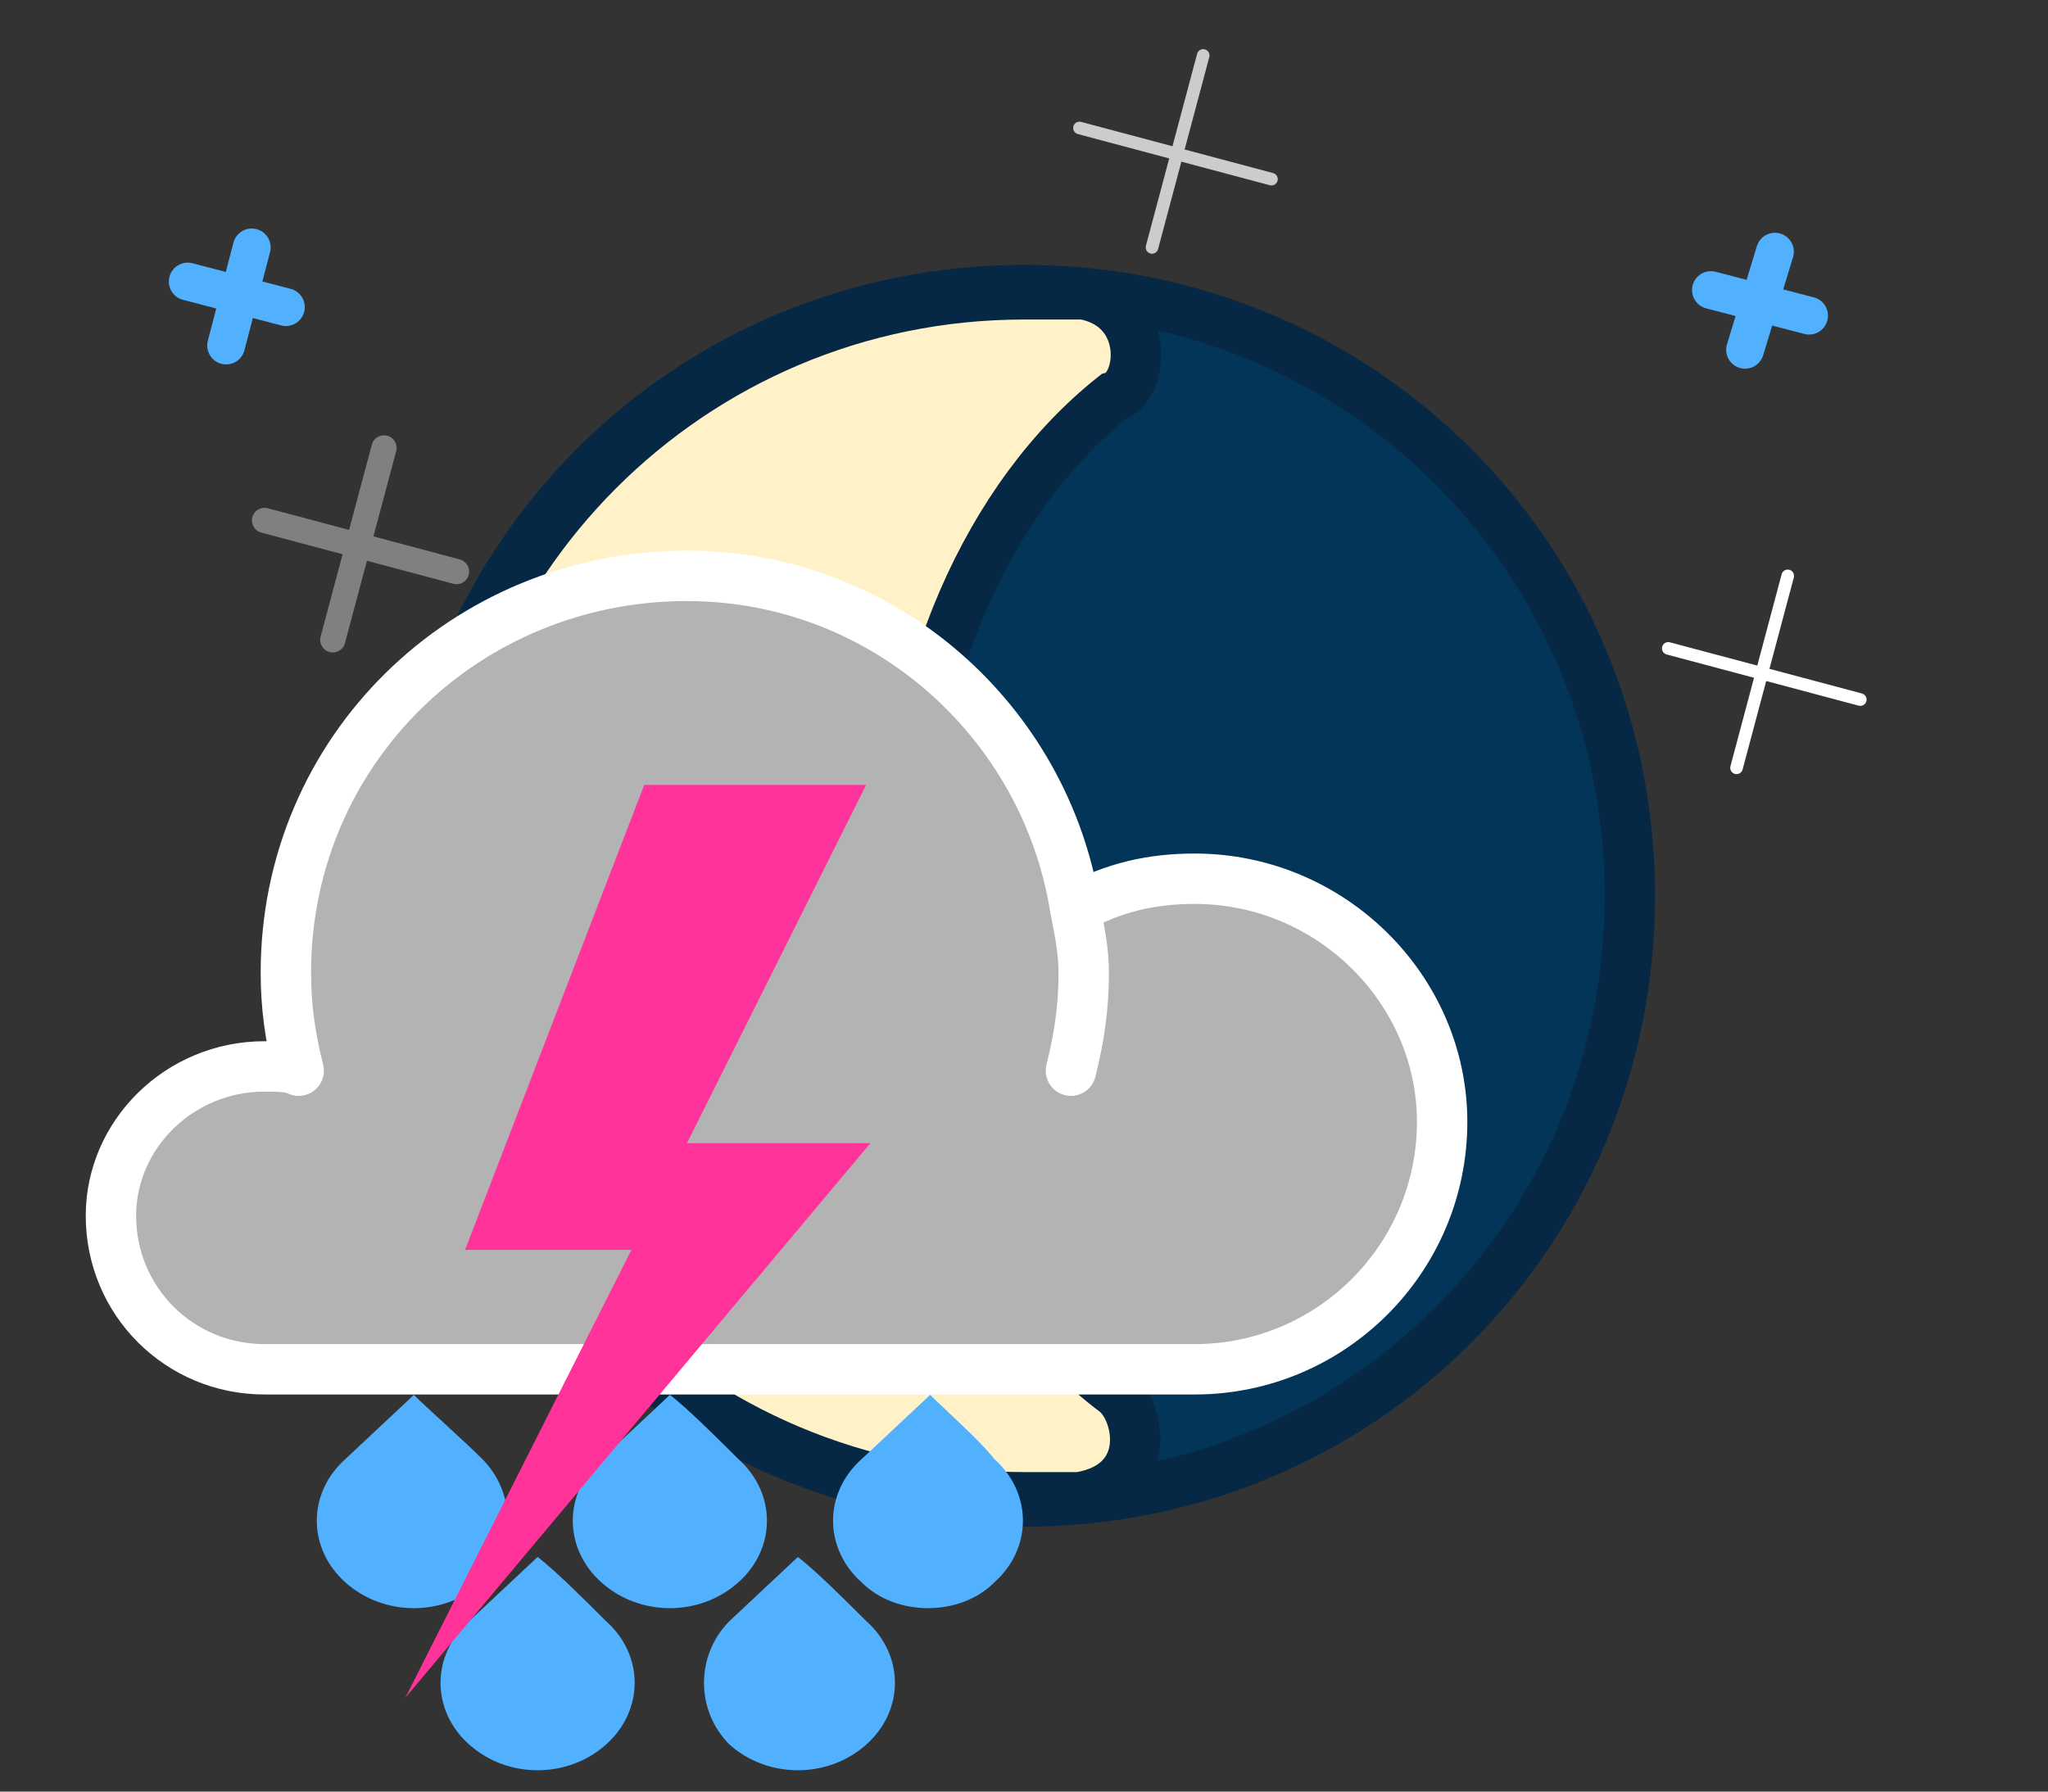 <?xml version="1.0" encoding="UTF-8"?>
<!DOCTYPE svg PUBLIC "-//W3C//DTD SVG 1.1//EN" "http://www.w3.org/Graphics/SVG/1.1/DTD/svg11.dtd">

<svg xmlns="http://www.w3.org/2000/svg" xml:space="preserve" width="480px" height="420px" version="1.1" style="shape-rendering:geometricPrecision; text-rendering:geometricPrecision; image-rendering:optimizeQuality; fill-rule:evenodd; clip-rule:evenodd"
viewBox="0 0 480 420"
 xmlns:xlink="http://www.w3.org/1999/xlink">
 <rect x="0" y="0" width="480" height="420" fill="#333333" stroke="none"/>
 <defs>
  <style type="text/css">
   <![CDATA[
    .str0 {stroke:#062845;stroke-width:11.811}
    .str5 {stroke:white;stroke-width:11.811;stroke-linecap:round;stroke-linejoin:round}
    .str1 {stroke:#52B1FF;stroke-width:8.858;stroke-linecap:round;stroke-linejoin:round}
    .str2 {stroke:gray;stroke-width:5.906;stroke-linecap:round;stroke-linejoin:round}
    .str3 {stroke:#CCCCCC;stroke-width:2.953;stroke-linecap:round;stroke-linejoin:round}
    .str4 {stroke:white;stroke-width:2.953;stroke-linecap:round;stroke-linejoin:round}
    .fil2 {fill:none}
    .fil0 {fill:#023557}
    .fil3 {fill:#52B1FF}
    .fil4 {fill:#B3B3B3}
    .fil1 {fill:#FFF2C9}
    .fil5 {fill:#FF3399;fill-rule:nonzero}
   ]]>
  </style>
 </defs>
 <g id="Layer_x0020_1">
  <g id="_176526480">
   <path class="fil0 str0" d="M382 210c0,-79 -63,-142 -142,-142 -79,0 -142,63 -142,142 0,79 63,142 142,142 79,0 142,-63 142,-142z"/>
   <path class="fil1 str0" d="M254 69c-4,0 -9,0 -14,0 -78,0 -141,63 -141,141 0,78 63,141 141,141 5,0 9,0 13,0 18,-3 14,-21 8,-25 -29,-22 -49,-66 -49,-116 0,-51 20,-94 49,-117 7,-2 9,-21 -7,-24z"/>
  </g>
  <g id="_176504880">
   <path class="fil2 str1" d="M416 59l-7 23m15 -8l-23 -6"/>
   <path class="fil2 str2" d="M90 105l-12 45m29 -16l-45 -12"/>
   <path class="fil2 str3" d="M282 13l-12 45m28 -16l-45 -12"/>
   <path class="fil2 str1" d="M59 58l-6 23m14 -9l-23 -6"/>
   <path class="fil2 str4" d="M419 135l-12 45m29 -16l-45 -12"/>
  </g>
  <path class="fil3" d="M81 342l16 -15c3,3 12,11 16,15 8,8 8,21 0,29 -9,8 -23,8 -32,0 -9,-8 -9,-21 0,-29zm60 0l16 -15c4,3 12,11 16,15 9,8 9,21 0,29 -9,8 -23,8 -32,0 -9,-8 -9,-21 0,-29zm-31 38l16 -15c4,3 12,11 16,15 9,8 9,21 0,29 -9,8 -23,8 -32,0 -9,-8 -9,-21 0,-29zm61 0l16 -15c4,3 12,11 16,15 9,8 9,21 0,29 -9,8 -23,8 -32,0 -8,-8 -8,-21 0,-29zm31 -38l16 -15c3,3 12,11 15,15 9,8 9,21 0,29 -8,8 -23,8 -31,0 -9,-8 -9,-21 0,-29z"/>
  <g>
   <path class="fil4" d="M338 263c0,-31 -26,-57 -58,-57 -10,0 -19,2 -28,7 -7,-44 -45,-78 -91,-78 -52,0 -94,41 -94,93 0,8 1,15 3,23 -2,-1 -5,-1 -8,-1 -20,0 -36,16 -36,35 0,20 16,36 36,36l99 0 119 0c32,0 58,-26 58,-58zm-87 -12c2,-8 3,-15 3,-23 0,-5 -1,-10 -2,-15l-1 38z"/>
   <path id="1" class="fil2 str5" d="M338 263c0,-31 -26,-57 -58,-57 -10,0 -19,2 -28,7 -7,-44 -45,-78 -91,-78 -52,0 -94,41 -94,93 0,8 1,15 3,23 -2,-1 -5,-1 -8,-1 -20,0 -36,16 -36,35 0,20 16,36 36,36l99 0 119 0c32,0 58,-26 58,-58zm-87 -12c2,-8 3,-15 3,-23 0,-5 -1,-10 -2,-15"/>
  </g>
  <polygon class="fil5" points="95,398 148,293 109,293 151,184 203,184 161,268 204,268 "/>
 </g>
</svg>
